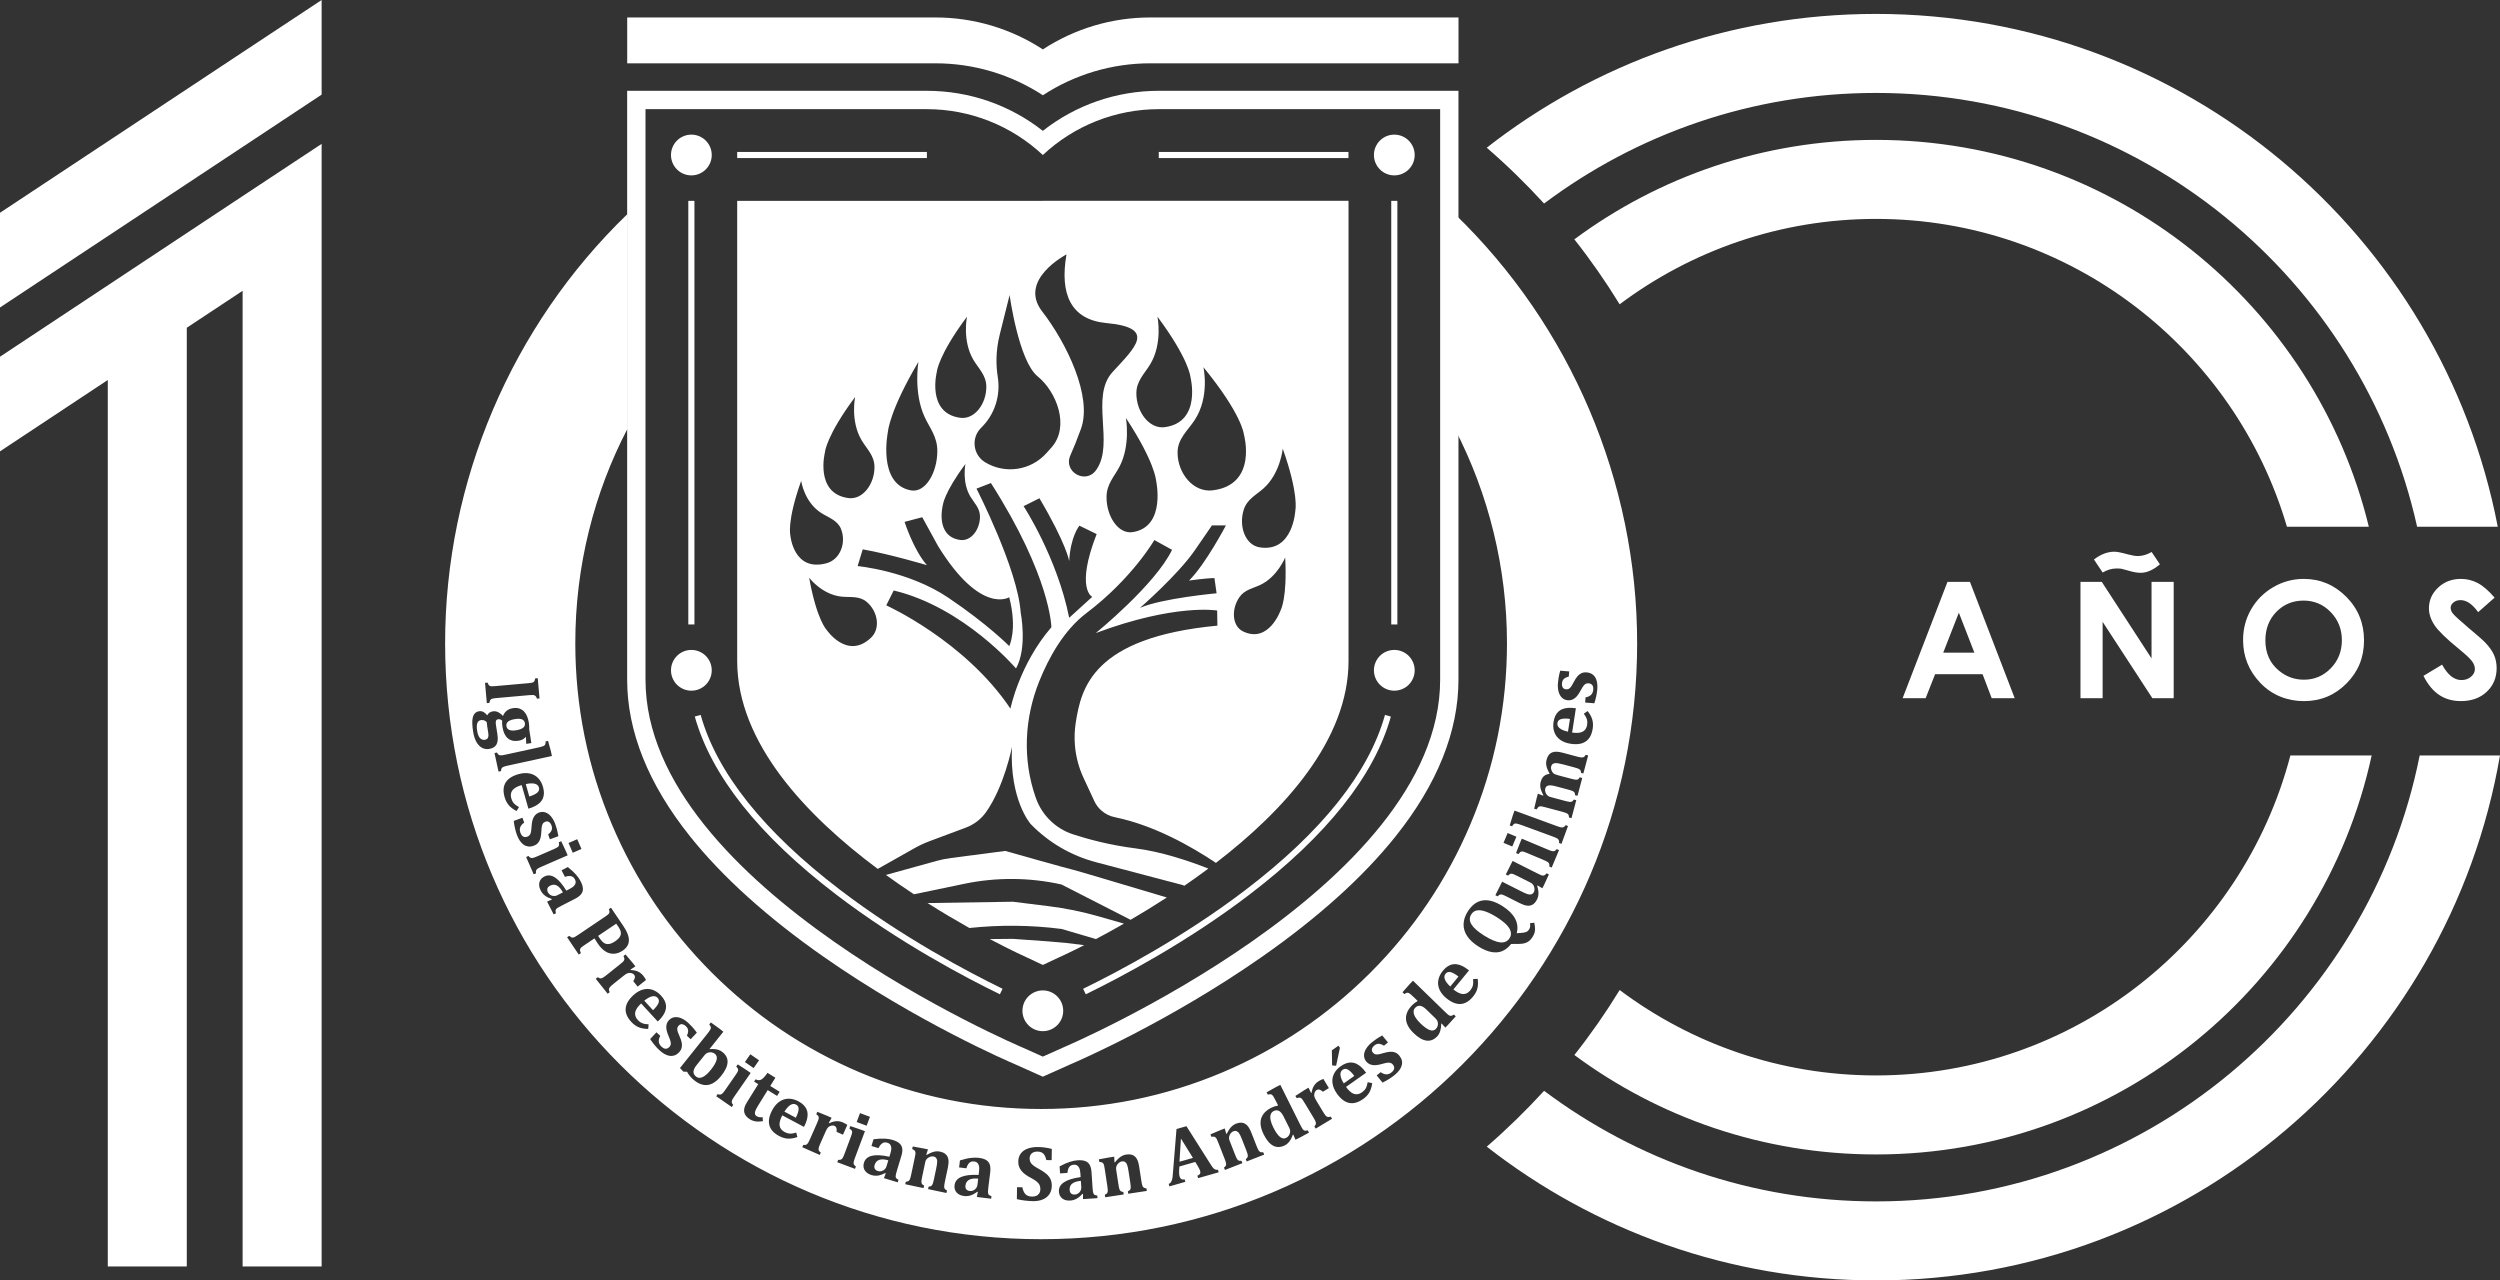 <svg xmlns="http://www.w3.org/2000/svg" id="Capa_1" data-name="Capa 1" viewBox="506.96 240.61 1169.13 598.79">
  <rect x="506.96" y="240.61" width="1169.13" height="598.79" fill="#333333" stroke="none"/>
  <g fill="#ffffff">
    <g>
        <path d="m960.15,792.34c-.97.54-1.54,1.43-1.69,2.68-.09.74.04,1.34.4,1.78.36.44.9.7,1.62.79.55.07,1.09-.01,1.62-.25.53-.23.97-.58,1.32-1.03.35-.46.56-.96.63-1.51l.37-2.99c-1.87-.18-3.29,0-4.26.53Z"></path>
        <path d="m918.11,783.04c-1.05.37-1.76,1.15-2.12,2.35-.22.72-.19,1.32.09,1.82.28.5.77.85,1.46,1.06.53.16,1.08.17,1.64.03.56-.14,1.05-.41,1.47-.8.42-.39.71-.85.87-1.39l.87-2.88c-1.81-.5-3.24-.56-4.29-.2Z"></path>
        <path d="m1008.34,794.15c-.86.71-1.24,1.69-1.16,2.95.05.75.29,1.31.73,1.67.44.37,1.02.52,1.74.48.56-.04,1.07-.22,1.55-.55.47-.33.84-.75,1.1-1.26.26-.51.37-1.05.33-1.6l-.2-3c-1.87.17-3.23.61-4.08,1.32Z"></path>
        <path d="m1107.23,762.74c-.66-1.32-1.37-2.19-2.13-2.6s-1.6-.39-2.52.06c-.67.34-1.13.86-1.37,1.58-.24.72-.26,1.6-.05,2.63.21,1.03.63,2.17,1.25,3.41,1.06,2.13,2.09,3.61,3.08,4.42.99.82,1.98.98,2.96.49.46-.23.87-.58,1.21-1.04.34-.46.55-1.01.63-1.65.07-.64-.05-1.27-.36-1.9l-2.7-5.4Z"></path>
        <path d="m880.43,759.35c.04-1.01-.36-1.74-1.21-2.19-.82-.44-1.7-.37-2.63.2s-1.86,1.62-2.8,3.13l5.33,2.84c.83-1.65,1.27-2.98,1.31-3.99Z"></path>
        <polygon points="1058.55 783.89 1064.83 782.09 1059.23 773.07 1058.55 783.89"></polygon>
        <path d="m745.09,581.95c.75.33,1.82.39,3.22.17,1.47-.23,2.56-.61,3.26-1.16.7-.54.99-1.25.86-2.12-.14-.89-.58-1.49-1.33-1.8-.75-.32-1.84-.37-3.26-.15-1.51.23-2.59.62-3.26,1.15s-.93,1.26-.79,2.17c.13.82.57,1.4,1.31,1.73Z"></path>
        <path d="m839.79,732.76c-.58-.11-1.16-.07-1.75.12-.59.19-1.07.53-1.46,1.01l-3.86,4.83c-.93,1.16-1.41,2.18-1.45,3.05s.36,1.65,1.2,2.32c.87.69,1.9.77,3.08.22s2.45-1.66,3.8-3.35c1.49-1.86,2.39-3.41,2.72-4.65.32-1.24.06-2.2-.8-2.89-.42-.33-.91-.55-1.49-.66Z"></path>
        <path d="m758.26,611.26c.75-.67,1-1.46.73-2.39-.26-.9-.91-1.48-1.97-1.75-1.06-.27-2.46-.21-4.19.17l1.65,5.81c1.77-.55,3.02-1.16,3.78-1.83Z"></path>
        <path d="m1137.33,740.81c-.88-.49-1.71-.46-2.5.1-.76.54-1.09,1.35-1,2.44.09,1.09.61,2.39,1.54,3.9l4.93-3.48c-1.11-1.48-2.1-2.47-2.98-2.96Z"></path>
        <path d="m734.81,580.34c-.13-.87-.22-1.56-.24-2.05-.4-.38-.82-.65-1.24-.81-.43-.16-.9-.2-1.41-.12-.86.13-1.44.6-1.74,1.42-.3.81-.32,2.02-.07,3.63.23,1.51.66,2.61,1.28,3.32.62.7,1.39.99,2.3.85.41-.06.74-.19,1.01-.38s.46-.51.59-.95c.13-.45.13-1.05.01-1.82l-.48-3.08Z"></path>
        <path d="m814.91,709.7c.37-.93.23-1.76-.43-2.47-.63-.68-1.48-.91-2.55-.68s-2.29.92-3.67,2.04l4.09,4.44c1.33-1.29,2.18-2.4,2.55-3.34Z"></path>
        <path d="m767.37,654.7c-.99-.5-2.05-.47-3.17.11-.67.34-1.08.79-1.24,1.33-.16.54-.08,1.14.25,1.79.25.49.63.89,1.11,1.2.49.31,1.02.48,1.6.51s1.11-.08,1.6-.33l2.68-1.37c-.9-1.65-1.84-2.72-2.84-3.22Z"></path>
        <path d="m789.57,681.67c.68.4,1.43.53,2.25.4.81-.13,1.75-.55,2.8-1.26,1.04-.7,1.78-1.4,2.2-2.11.42-.7.58-1.42.47-2.14-.11-.73-.46-1.52-1.04-2.38-.47-.7-.85-1.24-1.13-1.61l-8.46,5.71.87,1.29c.68,1,1.36,1.7,2.04,2.1Z"></path>
        <path d="m1236.96,576.9c-.96.29-1.52.92-1.67,1.87-.14.92.21,1.72,1.06,2.41s2.14,1.22,3.88,1.6l.93-5.97c-1.84-.24-3.23-.21-4.2.08Z"></path>
        <path d="m1212.61,674.46c-.54-.82-1.29-1.64-2.24-2.44-.95-.81-2.05-1.6-3.29-2.39-2.03-1.28-3.84-2.2-5.42-2.75-1.58-.55-2.92-.72-4.03-.51-1.11.21-1.99.82-2.62,1.83-.94,1.48-.92,3.03.04,4.65s2.92,3.35,5.87,5.22c3.09,1.95,5.62,3.03,7.59,3.24,1.98.21,3.44-.44,4.41-1.97.5-.79.71-1.59.63-2.41-.08-.82-.39-1.64-.93-2.46Z"></path>
        <path d="m1187.2,340.59v100.34c16.02,30.79,24.5,65.5,24.5,100.45,0,29.41-5.76,57.94-17.14,84.79-10.96,25.94-26.68,49.25-46.68,69.26-20.01,20.01-43.3,35.71-69.24,46.68-26.86,11.35-55.39,17.12-84.79,17.12s-57.94-5.76-84.81-17.12c-25.94-10.98-49.23-26.68-69.24-46.68-20.01-20.01-35.72-43.32-46.68-69.26-11.37-26.85-17.12-55.37-17.12-84.79,0-17.8,2.13-35.48,6.39-52.6,4.1-16.57,10.18-32.68,18.1-47.83v-100.35c-54.31,52.37-85.37,125.29-85.37,200.79,0,153.69,125.03,278.73,278.73,278.73s278.72-125.05,278.72-278.73c0-75.49-31.06-148.42-85.37-200.79Zm24.81,289.59l4.1,1.72-1.93,4.58-4.1-1.72,1.93-4.58Zm-302.86,130.98l4.65,1.74-1.56,4.16-4.65-1.74,1.56-4.16Zm-51.3-27.53l4.08,2.83-2.53,3.65-4.08-2.83,2.53-3.65Zm-80.95-100.56l1.98,4.56-4.07,1.77-1.98-4.56,4.07-1.77Zm-41.93-73.23c.16.43.32.77.48,1.02.16.25.37.42.63.53.26.11.58.16.96.16.38,0,.86-.02,1.44-.07l15.59-1.38c.58-.05,1.05-.11,1.42-.17.37-.06.67-.17.91-.32.24-.15.42-.36.54-.63.12-.27.22-.64.3-1.11l1.19-.11.84,9.48-1.19.11c-.18-.48-.35-.83-.52-1.05-.17-.22-.37-.38-.6-.49s-.52-.16-.87-.18c-.35-.02-.87,0-1.54.06l-15.57,1.38c-.42.04-.81.08-1.17.14-.36.06-.65.13-.87.22-.22.09-.41.22-.55.37-.14.15-.26.35-.36.61-.09.25-.17.56-.22.91l-1.19.11-.84-9.48,1.19-.11Zm-2.69,30.42c-1.03-.58-1.89-1.51-2.59-2.78-.69-1.28-1.18-2.84-1.47-4.69-.21-1.35-.34-2.58-.39-3.7s.02-2.09.22-2.91c.2-.83.54-1.49,1.02-2,.48-.51,1.15-.83,2-.96.68-.11,1.34.01,1.98.35s1.22.87,1.75,1.58c.28-.56.64-.99,1.07-1.28.43-.3.99-.5,1.67-.61.56-.09,1.11-.05,1.63.11.53.16,1.02.4,1.48.73.46.33.98.76,1.55,1.31.38-1.01.96-1.82,1.74-2.44.78-.61,1.74-1,2.89-1.18,1.11-.17,2.1-.12,2.95.16s1.59.73,2.2,1.35c.61.62,1.11,1.39,1.48,2.3.38.91.65,1.92.82,3.02.1.61.15,1.15.16,1.63.01.47.02.94.01,1.39l1,6.47-2.4.37-.13-3.12-.21-.04c-.28.39-.7.73-1.24,1.05-.55.31-1.23.53-2.04.65-2.08.32-3.75-.06-5.02-1.16-1.27-1.09-2.09-2.87-2.47-5.31-.18-1.18-.23-2.17-.13-2.95-.63-.51-1.25-.72-1.88-.63-.36.06-.62.17-.79.35s-.27.45-.32.83-.02.89.08,1.55l.69,4.44c.31,2,.15,3.55-.47,4.66-.62,1.11-1.75,1.79-3.39,2.05-1.28.2-2.43,0-3.46-.58Zm8.99,10.95l-1.17.25-1.89-8.68,1.17-.25c.16.34.32.59.47.77.16.18.32.3.49.38.17.08.38.14.63.17.25.03.58.01.99-.05s1-.18,1.75-.35l13.82-3.01c1.02-.22,1.76-.39,2.24-.51s.87-.25,1.18-.37.56-.27.72-.44c.17-.17.29-.37.35-.63.07-.25.1-.63.08-1.15l1.17-.25,1.32,4.85.48,2.22-20.25,4.41c-1.12.24-1.89.45-2.3.61-.41.16-.72.38-.92.66-.2.27-.32.73-.34,1.37Zm3.59,15.91c-.85-1.01-1.5-2.27-1.93-3.79-.77-2.71-.61-4.96.48-6.75,1.09-1.79,3.1-3.1,6.02-3.93,1.88-.54,3.61-.65,5.17-.33,1.57.31,2.89,1.01,3.96,2.11,1.07,1.09,1.85,2.49,2.34,4.2.3,1.06.44,2.02.43,2.89-.02.87-.16,1.65-.44,2.34-.27.69-.67,1.32-1.18,1.86-.61.65-1.35,1.22-2.23,1.71-.9.51-2.03.96-3.4,1.37l-3.15-11.05c-2.1.61-3.54,1.43-4.33,2.45-.78,1.02-.96,2.29-.53,3.8.25.88.64,1.63,1.18,2.25s1.34,1.21,2.41,1.8l-1.13,1.85c-1.59-.83-2.82-1.75-3.67-2.76Zm5.2,16.67c-.52-.78-.98-1.69-1.36-2.72-.69-1.87-1.19-4.05-1.5-6.54l4.07-1.5.84,2.28c-.93.65-1.55,1.37-1.85,2.15-.3.78-.27,1.66.1,2.65.31.85.74,1.42,1.29,1.72s1.19.31,1.93.04c.46-.17.82-.42,1.08-.74s.45-.76.58-1.33.24-1.5.32-2.79c.04-.73.13-1.42.25-2.09.13-.67.32-1.29.59-1.85s.61-1.06,1.03-1.48c.42-.43.95-.75,1.57-.98,1.02-.38,2.01-.41,2.98-.09s1.85.95,2.65,1.89c.8.95,1.46,2.13,1.98,3.53.3.83.57,1.65.79,2.47.22.82.45,1.9.69,3.24l-3.97,1.46-.82-2.25c.63-.53,1.09-1.02,1.37-1.48s.43-.9.45-1.33c.01-.43-.07-.91-.26-1.43-.28-.75-.67-1.28-1.17-1.6-.5-.32-1.06-.36-1.67-.14-.43.16-.77.37-1.02.65-.25.27-.44.66-.58,1.18-.14.51-.24,1.45-.3,2.8-.05,1.23-.19,2.27-.43,3.11s-.6,1.56-1.1,2.15c-.5.58-1.17,1.03-2.01,1.34-.92.34-1.77.46-2.56.36-.79-.1-1.51-.37-2.17-.82-.66-.45-1.25-1.07-1.77-1.85Zm7.95,13.37c-.12.12-.21.26-.29.42s-.13.35-.14.58c-.02.23,0,.52.06.86l-1.1.48-3.53-8.11,1.1-.48c.38.48.73.77,1.05.88.32.1.7.11,1.13,0s1.17-.38,2.22-.84l7.73-3.37c.54-.24.97-.45,1.28-.65.31-.2.54-.41.68-.63.14-.23.21-.48.21-.76s-.04-.63-.13-1.04l1.13-.49,2.12,4.51.9,2.08-11.82,5.14c-.62.27-1.1.49-1.43.65-.33.16-.58.3-.75.42s-.31.23-.43.35Zm9.92,17.87c-.37.23-.63.43-.79.6-.15.17-.26.33-.31.5-.06.16-.08.34-.07.54s.07.53.18,1.02l-1.06.55-3.08-6,2.19-.94-.04-.28c-1.31-.44-2.38-.98-3.19-1.61-.82-.63-1.46-1.42-1.94-2.36-.47-.92-.72-1.82-.73-2.67-.01-.86.19-1.62.62-2.27.42-.66,1.03-1.19,1.81-1.59,1.58-.81,3.22-.67,4.93.41,1.71,1.09,3.49,3.15,5.35,6.19l1.53-.79c1-.51,1.71-1.02,2.14-1.53.43-.5.66-.99.7-1.46.04-.47-.07-.95-.32-1.44-.25-.49-.56-.88-.92-1.15-.36-.27-.85-.43-1.48-.47-.63-.04-1.4.08-2.32.38l-1.56-3.05,2.94-1.51c.95.76,1.71,1.41,2.28,1.95.57.54,1.1,1.08,1.59,1.64.48.56.89,1.08,1.21,1.55s.62.96.88,1.47c.67,1.3,1.03,2.43,1.08,3.39.06.96-.2,1.83-.78,2.61-.58.78-1.55,1.53-2.91,2.23l-6.29,3.23c-.71.37-1.25.66-1.62.89Zm12.22,17.64c-.66.45-1.11.79-1.36,1.02s-.41.47-.49.7c-.09.23-.11.48-.08.77.04.29.16.69.39,1.19l-.99.67-5.45-8.09.99-.67c.35.3.66.52.92.66.26.14.53.19.81.16.27-.03.58-.14.92-.32.34-.18.75-.44,1.23-.76l12.96-8.74c.47-.32.86-.6,1.16-.84.3-.24.52-.48.65-.72.13-.24.18-.51.16-.81-.02-.3-.11-.68-.27-1.12l.99-.67,5.89,8.74c1.71,2.53,2.54,4.74,2.48,6.62s-1.03,3.45-2.91,4.72c-1.33.9-2.69,1.38-4.07,1.45-1.38.07-2.7-.28-3.97-1.06-1.26-.78-2.46-2.01-3.6-3.7-.66-.97-1.17-1.78-1.55-2.43l-4.81,3.24Zm13.91,17.9c-.9.72-1.5,1.25-1.81,1.6s-.48.71-.53,1.07c-.04.36.08.81.37,1.35l-.94.75-5.58-6.99.94-.75c.49.36.9.54,1.23.56s.7-.08,1.09-.29c.39-.21,1.03-.67,1.93-1.39l5.83-4.65c.7-.56,1.21-.98,1.52-1.27s.54-.56.67-.81c.13-.25.19-.52.17-.81-.02-.29-.16-.69-.43-1.22l.96-.77,3.21,3.79,1.42,1.79-2.3,1.51.11.22c1.36.04,2.51.28,3.45.73.94.44,1.75,1.09,2.43,1.94.46.58.88,1.23,1.26,1.96l-3.91,3.12-2.05-2.57c.42-.6.67-1.14.76-1.64.08-.49-.04-.96-.39-1.39-.17-.21-.41-.39-.74-.54-.33-.15-.69-.24-1.09-.27-.4-.03-.76,0-1.07.11-.31.1-.6.24-.87.41-.27.17-.65.45-1.14.84l-4.52,3.61Zm16.05,21.23c-1.8-.02-3.3-.29-4.52-.81s-2.36-1.36-3.43-2.51c-1.91-2.07-2.78-4.15-2.61-6.24.17-2.09,1.37-4.16,3.6-6.22,1.44-1.33,2.93-2.2,4.47-2.63,1.54-.42,3.03-.39,4.48.1,1.45.49,2.77,1.39,3.98,2.7.75.81,1.31,1.6,1.68,2.38.37.78.6,1.54.66,2.29.07.74,0,1.47-.21,2.19-.25.85-.65,1.7-1.22,2.53-.57.86-1.38,1.77-2.42,2.75l-7.79-8.45c-1.6,1.49-2.52,2.87-2.76,4.14-.24,1.26.17,2.47,1.24,3.63.62.68,1.31,1.17,2.06,1.47.75.31,1.74.48,2.96.52l-.18,2.16Zm12.33,12.34c-.75.27-1.52.35-2.31.24-.79-.11-1.6-.4-2.41-.86-.82-.46-1.63-1.07-2.44-1.82-1.46-1.36-2.88-3.08-4.28-5.17l2.96-3.16,1.77,1.66c-.54,1-.77,1.92-.68,2.75.08.83.51,1.61,1.28,2.32.66.62,1.3.94,1.92.96.62.02,1.2-.26,1.74-.83.34-.36.55-.74.63-1.14s.06-.89-.08-1.45c-.14-.57-.46-1.45-.97-2.64-.29-.67-.52-1.33-.71-1.98-.19-.66-.29-1.3-.31-1.92s.07-1.21.25-1.78c.19-.57.51-1.1.96-1.58.74-.8,1.62-1.27,2.62-1.42s2.08.01,3.22.5c1.14.49,2.26,1.24,3.35,2.27.64.6,1.25,1.22,1.82,1.85s1.26,1.49,2.07,2.59l-2.89,3.08-1.75-1.63c.32-.75.51-1.4.56-1.94.05-.54-.02-1-.2-1.39-.18-.39-.47-.78-.88-1.16-.58-.54-1.17-.84-1.76-.9-.59-.06-1.11.15-1.56.63-.31.34-.52.68-.62,1.04s-.1.79.01,1.31c.11.52.44,1.4.99,2.63.51,1.12.85,2.11,1.02,2.98.17.86.16,1.67-.02,2.41-.18.75-.58,1.45-1.19,2.1-.67.71-1.38,1.21-2.13,1.48Zm13.55,13.82c-1.42-.23-2.85-.92-4.29-2.07-1.49-1.19-2.64-2.55-3.45-4.08l-1.69-.03-1.61-1.7,12.28-15.37c.54-.68.95-1.2,1.23-1.57.28-.37.5-.7.66-1,.16-.3.25-.57.27-.8.02-.23-.02-.47-.12-.7s-.31-.55-.64-.95l.75-.94,4.11,2.96,1.74,1.39-6.48,8.12v.02c.98-.07,1.8-.07,2.45-.01.65.06,1.28.19,1.9.41.61.22,1.2.55,1.74.99,1.68,1.34,2.47,2.94,2.36,4.8s-1.1,3.97-2.99,6.33c-1.31,1.63-2.65,2.8-4.02,3.51-1.38.7-2.77.94-4.2.71Zm13.35,8.67c.11.21.27.44.51.7l-.68.98-7.27-5.04.68-.98c.58.21,1.03.27,1.36.19s.65-.28.96-.59c.31-.31.8-.94,1.45-1.89l4.81-6.93c.34-.49.59-.89.75-1.22.16-.33.24-.63.24-.89s-.07-.52-.22-.76c-.15-.24-.37-.52-.66-.82l.7-1.01,4.18,2.72,1.86,1.29-7.35,10.59c-.39.56-.68.99-.87,1.3s-.33.56-.42.75c-.08.18-.14.36-.18.53-.04.17-.05.34-.03.51s.07.36.18.57Zm10.67,4.93c.09.42.33.75.71.99.29.18.56.31.82.4s.55.15.89.17c.33.02.72,0,1.15-.08l.17,1.9c-1.38.21-2.54.24-3.47.09s-1.81-.47-2.63-.98c-1.53-.95-2.42-2.07-2.66-3.37-.24-1.3.16-2.78,1.2-4.45l5.35-8.61-1.92-1.2.66-1.06c.69.29,1.25.42,1.67.4.42-.02.83-.15,1.2-.39.38-.24.79-.61,1.23-1.1.44-.49.95-1.14,1.51-1.94l3.68,2.29-2.39,3.85,4.39,2.72-1.2,1.93-4.39-2.73-4.31,6.95c-.72,1.16-1.2,2.05-1.44,2.67s-.31,1.14-.21,1.56Zm15.31,11.53c-1.32-.09-2.68-.51-4.06-1.25-2.48-1.33-3.99-3.01-4.51-5.03-.53-2.03-.08-4.38,1.36-7.06.92-1.73,2.04-3.04,3.36-3.95,1.31-.91,2.74-1.37,4.26-1.38,1.53-.01,3.08.4,4.64,1.24.97.52,1.76,1.08,2.37,1.7s1.07,1.26,1.38,1.94c.31.68.48,1.39.52,2.14.05.89-.06,1.82-.32,2.79-.26,1-.72,2.13-1.38,3.39l-10.14-5.42c-1.02,1.94-1.44,3.54-1.25,4.81.19,1.27.98,2.28,2.36,3.02.81.43,1.62.67,2.44.72.81.04,1.8-.12,2.97-.48l.54,2.1c-1.7.57-3.22.81-4.54.72Zm22.79-4.95c-.15-.48-.48-.83-.99-1.05-.24-.11-.54-.15-.9-.13-.36.02-.72.11-1.09.27-.37.16-.67.36-.9.6-.23.23-.42.49-.58.76s-.37.7-.62,1.27l-2.34,5.29c-.46,1.05-.75,1.8-.86,2.26-.11.45-.1.85.03,1.19.13.34.44.68.95,1.03l-.48,1.1-8.18-3.61.48-1.1c.59.09,1.05.07,1.35-.08.31-.14.58-.4.83-.76.25-.37.61-1.07,1.07-2.13l3.01-6.82c.36-.82.62-1.43.76-1.84.15-.4.22-.75.22-1.03s-.08-.55-.23-.79c-.15-.25-.46-.54-.95-.89l.5-1.13,4.6,1.88,2.09.92-1.34,2.4.19.15c1.23-.59,2.36-.91,3.4-.96,1.04-.04,2.05.15,3.05.59.67.3,1.35.68,2.03,1.15l-2.02,4.58-3-1.33c.1-.72.07-1.32-.08-1.8Zm8.69,19.09l-8.29-3.1.42-1.12c.61.06,1.06.01,1.36-.15.3-.16.56-.43.79-.81.23-.38.54-1.11.94-2.18l2.95-7.9c.21-.56.35-1.01.43-1.37.08-.36.08-.67.02-.92-.07-.26-.2-.49-.4-.68-.2-.2-.48-.41-.84-.63l.43-1.15,4.72,1.61,2.12.79-4.52,12.08c-.24.63-.41,1.13-.52,1.48-.11.35-.19.63-.22.83-.04.2-.05.38-.04.56,0,.17.04.34.09.5.06.16.16.33.32.5.15.17.37.36.66.56l-.42,1.12Zm21.65-5.95l-2.05,6.77c-.23.76-.39,1.36-.48,1.79-.09.43-.13.75-.12.98.01.23.06.42.14.57.08.16.19.3.34.42.15.13.43.32.86.57l-.35,1.15-6.46-1.95.84-2.22-.23-.17c-1.23.64-2.36,1.03-3.38,1.18s-2.04.07-3.04-.24c-.99-.3-1.8-.75-2.43-1.33-.62-.59-1.03-1.26-1.21-2.02-.18-.76-.14-1.56.11-2.41.51-1.7,1.75-2.79,3.72-3.26,1.97-.47,4.69-.32,8.17.45l.5-1.65c.33-1.08.46-1.94.39-2.6-.07-.66-.25-1.16-.56-1.52-.31-.35-.73-.61-1.26-.77-.53-.16-1.02-.21-1.46-.14-.44.07-.9.31-1.37.73s-.92,1.06-1.34,1.93l-3.28-.99.96-3.16c1.21-.15,2.2-.25,2.99-.29.78-.04,1.54-.04,2.28,0,.74.04,1.39.11,1.96.2.57.1,1.12.23,1.66.39,1.4.42,2.46.95,3.19,1.57s1.17,1.42,1.34,2.37.02,2.17-.42,3.64Zm21.8,5.25l-1.37,6.49c-.11.52-.2,1.01-.28,1.47-.08.46-.11.83-.1,1.12.01.29.06.53.15.73s.23.38.43.54c.2.17.45.32.75.47l-.25,1.17-8.6-1.82.25-1.17c.57-.01.99-.13,1.26-.34.27-.21.49-.52.65-.94s.37-1.18.61-2.31l1-4.74c.18-.84.31-1.53.38-2.08.08-.55.11-1,.11-1.36s-.05-.67-.14-.93c-.09-.26-.2-.48-.33-.66-.13-.18-.3-.33-.5-.45-.2-.12-.46-.21-.79-.28-.45-.1-.95-.06-1.49.12-.54.18-1.03.47-1.47.89s-.71.91-.83,1.46l-1.44,6.83c-.24,1.13-.37,1.91-.39,2.37s.05.83.22,1.13c.16.3.51.58,1.04.82l-.25,1.17-8.57-1.81.25-1.17c.6-.03,1.04-.15,1.31-.35.27-.2.49-.51.66-.92.17-.41.37-1.18.61-2.3l1.54-7.29c.18-.87.31-1.53.37-1.95s.06-.78,0-1.06c-.06-.28-.19-.52-.38-.73-.2-.21-.57-.43-1.11-.67l.25-1.21,4.89.88,2.24.47-.81,2.5.2.1c.87-.5,1.62-.87,2.26-1.13.63-.25,1.28-.43,1.93-.52s1.32-.06,1.99.08c.97.2,1.75.51,2.32.93.58.41,1.01.93,1.3,1.54.28.61.43,1.32.44,2.13,0,.8-.09,1.72-.31,2.73Zm20.24,14.67l-6.7-.82.45-2.34-.26-.12c-1.1.84-2.15,1.42-3.13,1.73-.98.32-2,.41-3.04.28-1.03-.13-1.91-.43-2.62-.9-.71-.47-1.23-1.07-1.53-1.79-.31-.72-.41-1.52-.3-2.39.22-1.76,1.26-3.04,3.11-3.84,1.86-.8,4.57-1.11,8.13-.94l.21-1.71c.14-1.12.12-1.99-.06-2.63s-.45-1.1-.82-1.4c-.37-.29-.82-.48-1.38-.54-.55-.07-1.04-.03-1.46.11-.43.14-.83.46-1.22.95s-.72,1.2-.99,2.13l-3.4-.42.4-3.27c1.17-.36,2.13-.62,2.89-.79.76-.18,1.51-.3,2.25-.39.73-.08,1.39-.13,1.96-.13.57,0,1.14.03,1.71.1,1.45.18,2.59.51,3.41,1.01.82.49,1.39,1.2,1.72,2.11.32.92.39,2.14.21,3.66l-.87,7.02c-.1.79-.15,1.41-.17,1.84-.02.44,0,.77.05.98.05.22.13.4.24.54.1.14.24.26.4.36s.48.24.94.42l-.15,1.19Zm18.35-17.1c.26.52.71,1.03,1.34,1.53s1.55,1.08,2.76,1.72c1.47.8,2.63,1.58,3.47,2.33.84.76,1.46,1.58,1.85,2.46.39.88.58,1.9.56,3.06-.02,1.49-.39,2.77-1.1,3.85s-1.73,1.91-3.05,2.47-2.85.83-4.58.81c-1.23-.02-2.52-.11-3.85-.27-1.33-.16-2.58-.38-3.75-.67l.09-5.58,2.48.04c.28,1.44.77,2.52,1.46,3.24.7.72,1.73,1.09,3.09,1.11.71.01,1.35-.1,1.93-.33.57-.23,1.03-.62,1.39-1.15.35-.53.54-1.2.55-2.01.01-.75-.12-1.4-.39-1.96-.27-.56-.71-1.08-1.32-1.59-.61-.51-1.46-1.05-2.55-1.62-.94-.49-1.78-.99-2.53-1.51s-1.39-1.09-1.92-1.71c-.53-.62-.93-1.29-1.22-2.02s-.42-1.55-.4-2.46c.02-1.49.41-2.74,1.17-3.77.75-1.03,1.83-1.8,3.24-2.31,1.4-.51,3.03-.76,4.86-.73,1.08.02,2.1.09,3.08.22.98.13,2.09.35,3.34.66l-.08,5.26-2.48-.04c-.21-.96-.5-1.72-.84-2.29-.35-.57-.78-.99-1.31-1.26-.53-.27-1.2-.42-2.01-.43-.69-.01-1.31.1-1.86.33s-.98.58-1.3,1.06c-.32.47-.49,1.05-.5,1.73-.01.7.11,1.31.38,1.83Zm24.59,17.26v-2.38s-.27-.07-.27-.07c-.92,1.03-1.84,1.79-2.75,2.29s-1.88.78-2.93.85c-1.04.07-1.95-.06-2.74-.39-.79-.33-1.41-.82-1.84-1.47-.44-.65-.68-1.42-.74-2.3-.12-1.77.66-3.23,2.34-4.36,1.68-1.13,4.28-1.95,7.81-2.45l-.11-1.72c-.07-1.12-.26-1.98-.55-2.57s-.65-1-1.06-1.22c-.41-.22-.9-.31-1.45-.28-.55.04-1.03.17-1.42.39s-.73.61-1.02,1.17c-.29.56-.48,1.32-.58,2.28l-3.42.23-.22-3.29c1.08-.57,1.98-1.01,2.69-1.32s1.43-.58,2.14-.8,1.34-.39,1.9-.5c.56-.11,1.13-.18,1.69-.22,1.46-.1,2.64.02,3.54.35.9.33,1.6.91,2.09,1.75s.79,2.03.89,3.56l.46,7.06c.05.8.11,1.41.18,1.84.07.43.14.75.24.96.09.2.2.37.33.49.13.12.28.21.46.28.18.07.52.15,1.01.23l.08,1.19-6.73.44Zm21.16-2.45l-.18-1.18c.53-.22.88-.47,1.06-.76.18-.29.27-.66.28-1.11.01-.45-.07-1.24-.24-2.38l-.73-4.79c-.13-.85-.25-1.54-.37-2.08-.12-.54-.24-.97-.37-1.31-.13-.33-.28-.61-.46-.82-.17-.21-.35-.38-.54-.5-.19-.13-.4-.21-.62-.25-.23-.04-.51-.03-.84.02-.45.07-.9.28-1.35.64-.45.35-.8.81-1.06,1.35-.26.55-.35,1.1-.26,1.66l1.05,6.9c.17,1.14.33,1.92.47,2.35.14.43.34.76.6.98s.68.36,1.26.4l.18,1.18-8.66,1.32-.18-1.18c.55-.24.92-.51,1.1-.79s.28-.65.29-1.09c.01-.44-.07-1.23-.24-2.37l-1.12-7.37c-.13-.88-.25-1.53-.34-1.96-.1-.42-.22-.75-.37-.99-.15-.24-.36-.42-.62-.55-.26-.13-.68-.2-1.27-.24l-.19-1.22,4.89-.89,2.26-.34.12,2.62.22.02c.64-.77,1.21-1.39,1.72-1.85.51-.46,1.05-.85,1.63-1.16.58-.32,1.21-.52,1.89-.63.98-.15,1.81-.13,2.5.05s1.27.51,1.75.99c.48.48.87,1.09,1.16,1.84.29.75.51,1.64.67,2.67l1,6.56c.08.53.16,1.02.25,1.47.09.46.19.82.3,1.08.11.26.25.47.4.63.15.15.35.27.6.36s.54.15.87.18l.18,1.18-8.7,1.32Zm32.66-7.31l-.33-1.15c.58-.24.98-.54,1.2-.89s.25-.77.11-1.26c-.1-.36-.26-.75-.46-1.17-.21-.42-.5-.94-.88-1.56l-.96-1.57-7.44,2.13-.1,1.82c-.03.51-.04,1-.01,1.46.02.46.1.94.24,1.43.33,1.14,1.11,1.58,2.34,1.31l.33,1.15-7.45,2.13-.33-1.15c.42-.17.75-.43,1-.78s.45-.78.59-1.3c.14-.52.25-1.23.31-2.14l1.74-21.45,4.65-1.33,11.33,17.88c.5.8.9,1.36,1.18,1.67.28.32.59.55.93.69.34.15.78.2,1.31.16l.33,1.15-9.62,2.75Zm22.73-7.82l-.44-1.11c.47-.32.76-.65.87-.97.11-.32.12-.7.03-1.14-.09-.44-.34-1.19-.76-2.26l-1.76-4.51c-.31-.8-.58-1.45-.82-1.95-.23-.5-.45-.9-.65-1.2-.2-.3-.41-.53-.63-.7-.21-.17-.43-.29-.64-.37-.21-.08-.43-.11-.66-.1-.23.01-.5.08-.82.2-.43.17-.82.47-1.18.92s-.6.96-.74,1.55-.09,1.15.11,1.68l2.54,6.5c.42,1.07.74,1.8.97,2.19.23.39.5.67.8.83.3.16.74.2,1.32.11l.44,1.12-8.16,3.19-.44-1.11c.48-.36.78-.7.9-1.01.11-.32.13-.69.04-1.13-.08-.43-.34-1.18-.75-2.25l-2.72-6.94c-.32-.83-.58-1.44-.77-1.83-.18-.39-.38-.68-.58-.88-.2-.2-.44-.33-.72-.4-.28-.07-.71-.05-1.29.05l-.45-1.15,4.57-1.94,2.13-.83.7,2.53.22-.03c.46-.89.88-1.62,1.27-2.18.39-.56.84-1.06,1.33-1.5.5-.43,1.07-.78,1.71-1.03.92-.36,1.74-.53,2.45-.5.71.03,1.35.22,1.93.58.57.36,1.09.87,1.54,1.54.45.67.86,1.49,1.24,2.45l2.42,6.18c.19.5.38.96.57,1.38s.36.76.53.99c.17.23.35.41.53.52.18.12.4.19.66.22s.55.02.89-.02l.44,1.11-8.19,3.2Zm24.77-11.14l-1.96.98-1.02-2.41-.25.11c-.38,1.18-.9,2.2-1.55,3.05-.65.86-1.37,1.48-2.15,1.87-1.97.98-3.78,1.04-5.43.18-1.65-.86-3.16-2.65-4.51-5.37-.92-1.84-1.39-3.54-1.43-5.09-.04-1.56.37-2.95,1.22-4.19.85-1.23,2.1-2.26,3.76-3.09.48-.24.96-.44,1.45-.61.49-.17,1.09-.32,1.8-.46l-.74-1.48c-.58-1.16-1-1.97-1.28-2.43s-.52-.8-.75-1c-.23-.2-.48-.32-.76-.36-.28-.04-.71.02-1.31.19l-.54-1.09,4.38-2.47,2.03-1.01,9.23,18.49c.41.82.72,1.42.94,1.78.22.37.43.64.64.82.21.18.46.29.75.32.29.04.72-.02,1.28-.16l.54,1.09-4.34,2.35Zm7.49-4.22l-.62-1.03c.42-.43.65-.82.71-1.15.06-.33.01-.71-.14-1.12-.16-.41-.53-1.11-1.13-2.1l-3.85-6.38c-.46-.77-.82-1.33-1.06-1.68-.25-.35-.49-.61-.72-.77-.23-.16-.49-.25-.78-.27s-.71.07-1.27.27l-.64-1.06,4.18-2.69,1.96-1.18,1.2,2.48.23-.08c.22-1.34.61-2.46,1.17-3.33.56-.87,1.31-1.59,2.24-2.15.63-.38,1.34-.71,2.11-1l2.58,4.29-2.81,1.7c-.54-.49-1.04-.82-1.52-.97-.48-.15-.96-.08-1.43.21-.23.14-.44.36-.63.66s-.33.65-.41,1.05c-.08.39-.09.75-.03,1.08s.16.63.29.92.36.7.68,1.24l2.99,4.96c.59.98,1.04,1.65,1.35,2,.31.35.64.57.99.66.35.09.82.03,1.39-.19l.62,1.02-7.66,4.62Zm7.55-36.61l3.1-2.18.69.98-1.78,8.4-1.87-.14-.14-7.05Zm17.52,19.73c-.68,1.14-1.65,2.16-2.94,3.07-2.3,1.62-4.48,2.22-6.53,1.77-2.05-.44-3.95-1.9-5.7-4.38-1.13-1.6-1.8-3.19-2.03-4.77s0-3.06.68-4.43c.67-1.37,1.74-2.57,3.19-3.59.9-.63,1.76-1.09,2.58-1.36s1.61-.39,2.35-.36c.75.03,1.46.19,2.15.49.81.36,1.6.87,2.35,1.54.77.68,1.58,1.6,2.41,2.76l-9.39,6.63c1.27,1.78,2.52,2.87,3.74,3.27s2.48.15,3.76-.76c.75-.53,1.33-1.15,1.73-1.85.4-.71.7-1.66.9-2.87l2.12.46c-.25,1.78-.72,3.24-1.39,4.38Zm15.16-12.67c-.21.77-.6,1.53-1.16,2.28-.56.75-1.27,1.48-2.12,2.18-1.54,1.27-3.44,2.46-5.68,3.57l-2.75-3.35,1.88-1.54c.92.67,1.8,1.01,2.64,1.04s1.66-.3,2.47-.96c.7-.58,1.1-1.17,1.2-1.78.1-.61-.1-1.22-.6-1.83-.31-.38-.66-.64-1.05-.78-.39-.13-.87-.17-1.45-.11-.58.06-1.5.27-2.74.62-.7.2-1.38.35-2.06.45s-1.32.12-1.94.06c-.62-.06-1.19-.23-1.74-.49-.54-.26-1.02-.65-1.45-1.16-.69-.84-1.05-1.77-1.07-2.78-.02-1.02.28-2.06.92-3.13.63-1.07,1.53-2.08,2.68-3.03.68-.56,1.37-1.08,2.07-1.56s1.65-1.06,2.84-1.72l2.68,3.26-1.85,1.52c-.71-.42-1.32-.69-1.85-.81-.52-.12-.99-.11-1.41.02-.41.13-.83.37-1.26.72-.62.51-.99,1.05-1.12,1.63-.13.58,0,1.12.42,1.63.29.36.61.61.94.75.34.15.77.2,1.3.16s1.44-.25,2.74-.64c1.18-.36,2.2-.56,3.08-.62.88-.06,1.67.06,2.39.34.72.28,1.36.77,1.93,1.46.62.76,1.02,1.52,1.19,2.3.17.78.15,1.55-.07,2.32Zm21.94-19.26l-1.53,1.57-1.76-1.94-.2.18c.03,1.24-.13,2.37-.45,3.39-.33,1.02-.8,1.85-1.41,2.48-1.53,1.58-3.22,2.23-5.07,1.96-1.85-.27-3.86-1.46-6.03-3.58-1.47-1.43-2.48-2.88-3.03-4.34-.55-1.46-.62-2.91-.23-4.36.39-1.44,1.24-2.83,2.53-4.16.37-.38.76-.73,1.17-1.06.41-.32.92-.67,1.55-1.04l-1.18-1.15c-.93-.9-1.6-1.53-2.01-1.88-.41-.35-.76-.58-1.04-.7s-.56-.15-.84-.09c-.27.06-.66.26-1.17.61l-.87-.85,3.32-3.78,1.58-1.63,14.82,14.41c.66.64,1.15,1.1,1.47,1.37s.62.46.87.56c.26.1.53.12.82.06.29-.06.67-.25,1.15-.58l.87.85-3.32,3.65Zm13.43-16.66c-.35,1.28-1.02,2.53-2.02,3.74-1.79,2.18-3.73,3.32-5.82,3.44-2.09.12-4.31-.78-6.66-2.71-1.51-1.24-2.59-2.6-3.22-4.06-.63-1.47-.81-2.95-.52-4.45s.99-2.94,2.12-4.31c.7-.85,1.41-1.51,2.13-1.99.72-.48,1.45-.8,2.17-.97.73-.17,1.46-.2,2.2-.09.88.13,1.77.42,2.67.86.93.45,1.95,1.12,3.06,2.02l-7.3,8.89c1.7,1.38,3.19,2.1,4.48,2.16s2.43-.51,3.42-1.73c.58-.71.98-1.46,1.18-2.25.2-.79.24-1.79.11-3.01l2.17-.12c.23,1.78.17,3.31-.18,4.59Zm26.72-26.06c-.17.58-.46,1.2-.87,1.85-.45.72-.94,1.3-1.46,1.77-.52.46-1.16.83-1.92,1.1-.76.27-1.66.41-2.71.42l-3.97.04c-1.22,1.55-2.57,2.64-4.06,3.29s-3.18.81-5.06.48-3.97-1.21-6.23-2.64c-2.3-1.45-4.03-3.06-5.2-4.82-1.17-1.76-1.73-3.62-1.68-5.57.05-1.96.69-3.92,1.93-5.88,1.93-3.06,4.26-4.8,6.98-5.22,2.72-.43,5.81.45,9.26,2.63,2.81,1.77,4.78,3.73,5.92,5.86,1.13,2.13,1.39,4.41.76,6.83l1.9-.13c.49-.03.93-.08,1.32-.13.39-.06.75-.15,1.09-.28.34-.13.62-.28.84-.46.22-.18.41-.4.58-.66.2-.32.34-.61.43-.87.08-.26.13-.56.15-.89s-.02-.75-.09-1.26l2.01-.23c.21,1.09.32,2.01.33,2.76.01.75-.07,1.42-.23,2Zm4.68-22.84l-.99,1.96-2.26-1.32-.15.17c.42,1.47.62,2.69.59,3.67-.03.97-.25,1.86-.65,2.66-.58,1.15-1.25,1.95-2.02,2.42-.77.47-1.65.65-2.63.54s-2.12-.5-3.43-1.16l-5.93-2.99c-.61-.3-1.07-.53-1.4-.68-.33-.15-.6-.25-.79-.31-.2-.06-.38-.09-.56-.11-.18-.01-.35,0-.52.04-.17.04-.35.13-.54.26-.19.13-.39.33-.62.59l-1.07-.54,3.17-6.3,8.99,4.53c1.04.52,1.86.9,2.48,1.13s1.14.34,1.57.32c.43-.01.79-.11,1.08-.3.29-.18.54-.48.75-.89.2-.4.29-.88.26-1.45-.03-.57-.18-1.12-.48-1.65s-.69-.93-1.2-1.18l-6.25-3.15c-.79-.4-1.38-.68-1.78-.84-.4-.16-.73-.25-.99-.27s-.51.04-.76.15c-.24.12-.54.37-.89.75l-1.07-.54,3.18-6.32,11.34,5.71c.82.41,1.43.7,1.82.87.39.16.73.25,1,.27.28.02.54-.05.8-.19s.56-.44.93-.89l1.08.55-2.07,4.48Zm3.36-7.73l-1.1-.46c.08-.61.05-1.06-.09-1.37-.15-.3-.41-.58-.78-.82s-1.08-.58-2.14-1.03l-7.77-3.27c-.55-.23-1-.39-1.35-.48s-.66-.11-.92-.05c-.26.06-.49.18-.7.38s-.43.46-.67.81l-1.14-.48,1.8-4.65.88-2.09,11.89,5c.62.26,1.11.46,1.46.58.35.13.62.21.82.25s.38.07.55.06c.17,0,.34-.02.5-.07.17-.05.34-.15.52-.29.18-.15.38-.36.58-.64l1.1.46-3.43,8.16Zm4.57-11.07l-1.12-.41c.04-.37.05-.67.01-.9s-.11-.43-.21-.59c-.1-.16-.25-.32-.44-.48s-.48-.32-.86-.49c-.38-.17-.94-.38-1.66-.65l-13.28-4.87c-.98-.36-1.7-.61-2.16-.76-.47-.15-.87-.26-1.2-.32s-.61-.07-.84-.02c-.23.05-.44.16-.63.34-.19.18-.42.48-.69.93l-1.12-.41,1.49-4.8.78-2.13,19.46,7.13c1.08.39,1.84.63,2.27.71.43.08.81.06,1.13-.06.32-.12.66-.44,1.02-.97l1.12.41-3.06,8.34Zm10.29-32.9l-1.16-.31c.01-.56-.08-.97-.27-1.24s-.49-.49-.91-.68-1.17-.44-2.28-.73l-4.7-1.25c-1.05-.28-1.92-.47-2.59-.58-.68-.11-1.23-.11-1.66-.01-.43.1-.76.27-.99.5-.24.23-.42.57-.53,1.01-.08.3-.11.6-.08.88.03.28.1.58.22.89.12.31.26.59.41.83.15.24.33.45.55.63.22.18.47.32.76.45s.78.27,1.47.46l5.71,1.52c.8.21,1.41.36,1.83.44s.78.11,1.06.09c.28-.02.54-.12.76-.28.22-.16.45-.44.68-.84l1.16.31-2.22,8.34-1.16-.31c.01-.57-.07-.99-.26-1.26s-.49-.5-.9-.68-1.17-.42-2.29-.73l-4.7-1.25c-.77-.2-1.43-.36-1.96-.48-.54-.11-.98-.18-1.33-.19-.35-.02-.66,0-.94.06s-.51.15-.71.26c-.19.12-.36.27-.5.47-.14.2-.25.46-.34.78-.11.43-.1.92.04,1.46.14.55.41,1.04.8,1.49.39.45.87.75,1.41.89l6.78,1.81c1.1.29,1.87.47,2.33.52.46.05.84,0,1.14-.14.31-.14.59-.46.86-.95l1.16.31-2.24,8.39-1.16-.31c0-.6-.1-1.04-.28-1.32-.19-.28-.48-.51-.88-.7s-1.15-.43-2.27-.73l-7.2-1.92c-.87-.23-1.51-.39-1.93-.47-.42-.08-.77-.1-1.06-.06s-.53.16-.75.35c-.22.18-.46.54-.73,1.07l-1.19-.32,1.14-4.84.59-2.21,2.45.94.11-.2c-.71-1.33-1.15-2.47-1.34-3.43s-.15-1.89.08-2.77c.23-.86.53-1.55.91-2.07.38-.51.83-.91,1.36-1.19.53-.28,1.18-.46,1.93-.52-.78-1.47-1.28-2.7-1.49-3.69-.21-.99-.19-1.96.06-2.9.25-.94.58-1.68.99-2.22.41-.55.92-.95,1.54-1.21s1.34-.38,2.16-.35c.82.02,1.77.18,2.84.47l6.39,1.71c.51.14,1,.26,1.45.36.45.1.82.15,1.11.15.29,0,.53-.04.73-.11s.39-.21.57-.4c.18-.19.35-.43.51-.73l1.16.31-2.25,8.44Zm4.31-20.9c-.43,2.78-1.52,4.76-3.26,5.93-1.74,1.17-4.11,1.52-7.11,1.05-1.94-.3-3.55-.92-4.84-1.86s-2.2-2.13-2.71-3.57c-.52-1.44-.64-3.03-.37-4.79.17-1.09.44-2.02.82-2.8.38-.78.84-1.43,1.37-1.94.54-.51,1.15-.92,1.85-1.2.82-.34,1.74-.54,2.74-.62,1.03-.08,2.25-.02,3.66.18l-1.76,11.36c2.16.32,3.82.19,4.96-.42,1.14-.6,1.83-1.68,2.07-3.23.14-.91.1-1.75-.13-2.53-.23-.78-.71-1.66-1.43-2.65l1.8-1.21c1.1,1.42,1.83,2.77,2.18,4.05.35,1.28.41,2.69.17,4.25Zm.8-11.94l-4.32-.35.19-2.42c1.12-.2,1.98-.59,2.58-1.18.6-.58.94-1.4,1.02-2.45.07-.9-.08-1.6-.45-2.1-.37-.5-.95-.78-1.73-.84-.49-.04-.92.03-1.29.21-.37.18-.73.51-1.09.97-.36.46-.84,1.26-1.46,2.4-.34.64-.71,1.24-1.11,1.79-.39.56-.83,1.03-1.31,1.43-.47.4-.99.7-1.56.91-.56.21-1.18.29-1.84.23-1.08-.09-2-.48-2.75-1.17-.74-.69-1.28-1.63-1.61-2.83-.33-1.2-.43-2.54-.31-4.03.07-.88.18-1.74.32-2.58.14-.84.39-1.92.73-3.23l4.21.34-.19,2.39c-.79.22-1.41.47-1.86.77s-.77.64-.96,1.02c-.19.38-.31.85-.36,1.41-.06.8.06,1.44.39,1.94.32.5.81.77,1.46.83.46.04.86-.01,1.2-.16.34-.14.68-.42,1.02-.83.34-.41.82-1.21,1.44-2.41.56-1.1,1.13-1.98,1.7-2.65.57-.67,1.2-1.16,1.9-1.49.7-.32,1.49-.44,2.39-.37.98.08,1.8.33,2.48.75.68.42,1.22.97,1.62,1.66.41.69.68,1.49.83,2.42s.18,1.94.09,3.04c-.16,1.99-.62,4.18-1.38,6.56Z"></path>
        <path d="m1185.36,695.24c-.98-.24-1.77.01-2.39.76-.59.72-.7,1.59-.32,2.61s1.22,2.14,2.53,3.35l3.83-4.67c-1.46-1.14-2.68-1.82-3.65-2.06Z"></path>
        <path d="m1178.36,716.95l-4.33-4.21c-1.06-1.03-2.01-1.61-2.87-1.75-.86-.14-1.64.15-2.36.89-.52.54-.78,1.19-.77,1.95s.28,1.59.82,2.49c.54.9,1.31,1.84,2.3,2.81,1.71,1.66,3.16,2.71,4.37,3.16s2.19.27,2.96-.52c.36-.37.63-.83.8-1.38.17-.55.19-1.14.05-1.76-.14-.63-.46-1.18-.96-1.67Z"></path>
    </g>
    <polygon points="657.37 307.89 657.37 832.87 620.42 832.87 620.42 376.6 594.31 393.88 594.31 832.87 557.37 832.87 557.37 418.31 506.96 451.68 506.96 407.43 620.42 332.31 657.37 307.89"></polygon>
    <polygon points="657.37 240.61 657.37 284.86 620.42 309.32 506.96 384.4 506.96 340.11 620.42 265.03 657.37 240.61"></polygon>
    <path d="m1676.08,593.92c-24.01,139.4-145.52,245.48-291.78,245.48-68.63,0-131.85-23.36-182.05-62.56,9.44-8.17,18.39-16.91,26.81-26.11,43.31,32.47,97.08,51.72,155.25,51.72,125.57,0,230.57-89.78,254.22-208.53h37.56Z"></path>
    <path d="m1675.05,486.94h-37.72c-25.82-115.96-129.47-202.87-253.03-202.87-58.17,0-111.94,19.25-155.25,51.72-8.42-9.2-17.36-17.94-26.81-26.11,50.2-39.2,113.42-62.56,182.05-62.56,144.29,0,264.48,103.2,290.75,239.81Z"></path>
    <path d="m1616.07,593.92c-23.19,106.69-118.14,186.57-231.76,186.57-52.83,0-101.68-17.28-141.09-46.51,7.64-9.65,14.7-19.79,21.18-30.38,33.46,25.08,74.96,39.94,119.91,39.94,92.94,0,171.26-63.63,193.75-149.63h38.01Z"></path>
    <path d="m1614.75,486.94h-38.3c-24.34-83.08-101.27-143.96-192.15-143.96-44.95,0-86.45,14.86-119.91,39.94-6.49-10.59-13.55-20.73-21.18-30.38,39.41-29.23,88.26-46.51,141.09-46.51,111.57,0,205.17,77.05,230.45,180.9Z"></path>
    <g>
        <path class="cls-1" d="m1417.7,512.71h10.51l20.93,54.41h-10.76l-4.26-11.21h-22.2l-4.43,11.21h-10.76l20.98-54.41Zm5.32,14.43l-7.3,18.68h14.56l-7.26-18.68Z"></path>
        <path class="cls-1" d="m1479.91,512.71h9.94l23.28,35.81v-35.81h10.36v54.41h-9.97l-23.26-35.7v35.7h-10.36v-54.41Zm10.36-4.36l-4.07-6.09c3.15-2.42,6.35-3.64,9.58-3.64,1.21,0,3.28.41,6.21,1.23,2,.53,3.59.8,4.77.8,2.07,0,4.21-.63,6.43-1.89l3.85,5.76c-3.11,2.65-6.12,3.97-9.03,3.97-1.55,0-3.41-.33-5.58-.98-1.78-.51-2.9-.81-3.36-.91-.64-.1-1.41-.14-2.3-.14-2.17,0-4.34.63-6.51,1.89Z"></path>
        <path class="cls-1" d="m1584.33,511.34c7.7,0,14.32,2.79,19.86,8.36,5.54,5.57,8.31,12.37,8.31,20.38s-2.73,14.66-8.2,20.16c-5.47,5.5-12.1,8.25-19.9,8.25s-14.96-2.82-20.36-8.47-8.1-12.36-8.1-20.12c0-5.2,1.26-9.99,3.77-14.35,2.52-4.36,5.98-7.82,10.38-10.38,4.41-2.55,9.15-3.83,14.23-3.83Zm-.11,10.14c-5.04,0-9.27,1.75-12.7,5.25s-5.15,7.95-5.15,13.35c0,6.02,2.16,10.78,6.48,14.28,3.36,2.74,7.21,4.11,11.55,4.11,4.91,0,9.1-1.78,12.55-5.33,3.46-3.55,5.19-7.93,5.19-13.13s-1.74-9.56-5.22-13.15c-3.48-3.59-7.72-5.38-12.7-5.38Z"></path>
        <path class="cls-1" d="m1673.55,520.11l-7.67,6.77c-2.7-3.75-5.44-5.62-8.23-5.62-1.36,0-2.47.36-3.33,1.09-.87.73-1.3,1.55-1.3,2.46s.31,1.78.93,2.59c.84,1.09,3.38,3.42,7.6,6.99,3.95,3.3,6.35,5.39,7.19,6.25,2.1,2.12,3.59,4.15,4.47,6.08.87,1.94,1.31,4.05,1.31,6.34,0,4.46-1.54,8.15-4.63,11.06-3.09,2.91-7.11,4.36-12.07,4.36-3.88,0-7.25-.95-10.13-2.85-2.88-1.9-5.34-4.88-7.39-8.95l8.71-5.25c2.62,4.81,5.63,7.21,9.04,7.21,1.78,0,3.27-.52,4.48-1.55,1.21-1.04,1.82-2.23,1.82-3.59,0-1.23-.46-2.47-1.37-3.7-.91-1.23-2.93-3.12-6.04-5.66-5.93-4.83-9.76-8.56-11.49-11.19-1.73-2.62-2.59-5.25-2.59-7.86,0-3.77,1.44-7.01,4.32-9.71,2.87-2.7,6.43-4.05,10.65-4.05,2.72,0,5.3.63,7.76,1.89,2.46,1.26,5.12,3.55,7.98,6.88Z"></path>
    </g>
    <g>
        <path d="m1180.45,291.66v266.8c0,97.36-176.28,172.01-176.28,172.01,0,0-4.76,2.13-9.53,4.27-4.76-2.13-9.53-4.27-9.53-4.27,0,0-176.28-74.66-176.28-172.01v-266.8h131.59c20.14,0,39.52,7.67,54.22,21.44h0c14.69-13.77,34.08-21.44,54.22-21.44h131.59m8.58-8.58h-140.17c-19.81,0-38.79,6.6-54.22,18.72-15.43-12.12-34.41-18.72-54.22-18.72h-140.17v275.38c0,24.2,9.9,48.86,29.42,73.3,15.13,18.95,36.12,37.87,62.38,56.24,43.78,30.63,86.85,49.15,89.63,50.33l9.45,4.23,3.5,1.57,3.5-1.57,9.45-4.23c2.8-1.19,45.86-19.71,89.63-50.33,26.26-18.37,47.25-37.29,62.38-56.24,19.52-24.44,29.42-49.1,29.42-73.3v-275.38h0Z"></path>
        <rect x="851.71" y="311.67" width="88.71" height="2.86"></rect>
        <rect x="1048.86" y="311.67" width="88.71" height="2.86"></rect>
        <rect x="1157.58" y="334.54" width="2.86" height="198.1"></rect>
        <path d="m1014.73,705.59l-1.25-2.57c15.89-7.74,46.91-24.06,76.09-46.34,35.65-27.22,57.54-54.72,65.08-81.74l2.75.77c-7.71,27.63-29.95,55.63-66.1,83.24-29.38,22.44-60.59,38.85-76.57,46.64Z"></path>
        <path d="m974.56,705.59c-15.98-7.79-47.19-24.2-76.57-46.64-36.15-27.61-58.39-55.62-66.11-83.25l2.75-.77c7.54,27.02,29.44,54.52,65.09,81.74,29.19,22.29,60.2,38.6,76.09,46.34l-1.25,2.57Z"></path>
        <rect x="828.85" y="334.54" width="2.86" height="198.1"></rect>
        <circle cx="830.28" cy="313.1" r="9.53"></circle>
        <circle cx="1159.01" cy="313.1" r="9.53"></circle>
        <circle cx="830.28" cy="554.08" r="9.53"></circle>
        <circle cx="1159.01" cy="554.08" r="9.53"></circle>
        <circle cx="994.64" cy="713.31" r="9.53"></circle>
        <path d="m1189.03,270.22h-144.2c-17.82,0-35.26,5.19-50.18,14.94h0s0,0,0,0c-14.92-9.75-32.36-14.94-50.18-14.94h-144.2v-21.44h144.2c17.82,0,35.26,5.19,50.18,14.94h0s0,0,0,0c14.92-9.75,32.36-14.94,50.18-14.94h144.2v21.44Z"></path>
        <g>
        <path d="m1008.93,647.4c-.58,0-31.9-8.85-31.9-8.85l-25.39,3.32c-2.31.3-4.59.76-6.84,1.39l-23.53,6.52c4.4,3.18,8.78,6.2,13.09,9.04l23.55-4.9c15-3.12,30.49-3.01,45.44.32l32.32,16.52c5.33-3.11,11.05-6.6,16.95-10.43-18.2-5.44-43.32-12.93-43.69-12.93Z"></path>
        <path d="m994.64,334.54h-142.93v215.16c0,38.46,32.53,72.51,65.73,97.26l17.11-9.65c2.31-1.3,4.71-2.42,7.19-3.35l16.87-6.3c3.77-1.41,7.06-3.87,9.4-7.15,8.59-12.05,12.2-30.55,12.2-30.55-1.2,24.73,8.7,35.96,8.7,35.96.09.09.18.19.27.28,8.34,8.55,18.89,14.62,30.44,17.66l40.56,10.7c.2.1.39.21.59.31,3.74-2.56,7.51-5.26,11.28-8.07-9.79-3.83-22.3-7.94-33.95-9.42-11.98-1.52-22.16-4.25-29.34-6.59-8.06-2.63-14.46-8.86-17.32-16.84-.08-.22-.16-.44-.23-.66-6.12-17.62-5.18-36.86,1.79-54.16,4.41-10.94,11.46-23.81,22.04-31.81,21.32-16.1,31.76-34.15,31.76-34.15l8.27,4.57c-7.83,16.31-35.67,38.93-35.67,38.93,37.19-13.92,56.77-10.55,56.77-10.55l.11,7.07c-58.49,5.53-63.67,29.34-66.21,45.12-.58,3.63-.72,7.32-.41,10.99.45,5.23,1.81,10.34,4.02,15.1l5.04,10.84c.78,1.69,1.91,3.19,3.31,4.43,1.79,1.58,3.97,2.64,6.31,3.12,18.19,3.71,35.64,13.58,47.25,21.35,31.86-24.49,62.01-57.43,62.01-94.45v-215.16h-142.93Zm75.11,77.81c18.1,22.08,18.91,31.36,18.91,31.36,0,0,6.68,23.56-14.58,26.21-9.07,1.13-16.48-8.01-16.43-17.77.04-6.36,4.74-10.17,7.94-15,7.29-10.99,4.15-24.8,4.15-24.8Zm-95.29-15.17l4.65-18.59s4.22,30.84,13.1,38.02c8.87,7.18,15.23,23.52,6.43,33.32l-2.35,2.62c-7.27,8.1-19.27,9.89-28.59,4.27h0c-5.78-3.48-6.7-11.49-1.87-16.19h0c6.32-6.16,9.13-15.02,7.74-23.74-.85-5.33-1.01-12.09.9-19.7Zm-44.48,87.49l8.27-2.18,7.4,13.49c20.01,32.41,33.28,23.93,33.28,23.93,3.91,15.23,0,22.84,0,22.84,0,0-9.79-10.01-28.49-22.62-18.71-12.62-42.41-14.79-42.41-14.79l2.39-7.83c12.4,2.18,30.02,7.4,30.02,7.4-6.31-7.18-10.44-20.23-10.44-20.23Zm26.06,8.46c-11.93-1.65-8.19-16.19-8.19-16.19,0,0,.46-5.73,10.6-19.36,0,0-1.76,8.53,2.34,15.31,1.8,2.99,4.44,5.34,4.46,9.27.03,6.03-4.12,11.66-9.21,10.96Zm-10.97-78.67s.61-7.62,14.1-25.75c0,0-2.34,11.34,3.11,20.37,2.4,3.97,5.91,7.1,5.94,12.33.05,8.02-5.48,15.52-12.25,14.58-15.87-2.19-10.89-21.53-10.89-21.53Zm-22.87,28.03s.65-9.69,14.25-32.63c0,0-2.41,14.4,2.99,25.92,2.37,5.07,5.86,9.07,5.86,15.71,0,10.19-5.57,19.69-12.33,18.45-15.85-2.9-10.77-27.45-10.77-27.45Zm-29.44,9.51s.61-7.62,14.1-25.75c0,0-2.34,11.34,3.11,20.37,2.4,3.97,5.91,7.1,5.94,12.33.05,8.02-5.48,15.52-12.25,14.58-15.87-2.19-10.89-21.53-10.89-21.53Zm-16.17,39.04s-1.82-6.25,5.04-25.56c0,0,1.37,9.83,9.26,14.95,3.47,2.25,7.71,3.43,9.37,7.54,2.55,6.32-.24,14.29-6.82,16.06-15.42,4.14-16.86-12.98-16.86-12.98Zm37.61,47.89c-11.12,10.41-20.68-3.78-20.68-3.78,0,0-4.6-4.6-8.16-24.36,0,0,5.96,7.9,15.17,8.84,4.05.41,8.23-.44,11.66,2.38,5.25,4.34,6.76,12.48,2.02,16.92Zm65.29,33.07c-21.32-31.76-58.07-48.29-58.07-48.29l3.48-6.96c32.84,7.83,57.2,36.47,57.2,36.47,5.44-9.79,2.18-26.17,2.18-26.17-1.31-20.16-20.66-57.93-20.66-57.93l6.74-2.61c28.06,43.94,28.28,67.43,28.28,67.43-15.01,17.4-19.14,38.06-19.14,38.06Zm38.25-52.27l-10.77,9.79c-5.66-28.28-21.32-52.2-21.32-52.2l7.4-3.7c12.62,21.32,13.92,29.36,13.92,29.36.65-11.75,4.79-16.53,4.79-16.53l8.05,3.92c-10.01,25.67-2.07,29.36-2.07,29.36Zm2.07-59.65c-.08.12-.17.24-.25.36-4.86,6.88-15.47.83-12.05-6.86,1.43-3.21,3.12-7.31,4.96-12.39,5.49-15.14-6.76-40.21-18.17-54.99-11.41-14.79,11.41-26.62,11.41-26.62-3.24,18.51,1.98,30.56,18.71,32.11,23.61,2.19,13.4,11.41,2.84,22.89-10.56,11.48.84,33.3-7.45,45.5Zm16.86,29.38c-6.77,1.06-12.29-7.41-12.24-16.46.03-5.9,3.54-9.44,5.94-13.92,5.46-10.2,3.12-23,3.12-23,13.48,20.46,14.08,29.06,14.08,29.06,0,0,4.96,21.84-10.91,24.32Zm15.09-49.09c-7.39,1.02-13.43-7.18-13.38-15.93.03-5.71,3.87-9.13,6.48-13.47,5.95-9.87,3.39-22.26,3.39-22.26,14.74,19.8,15.41,28.13,15.41,28.13,0,0,5.43,21.13-11.9,23.52Zm11.24,71.74s8.27-1.16,11.89-1.16l1.01,7.11s-25.52,2.32-35.82,6.82c0,0,17.69-15.37,25.67-26.97l7.98-11.6h6.53s-9.57,18.27-17.26,25.81Zm42.9,13.77s-5.5,15.85-17.61,10.02c-5.17-2.49-5.56-10.3-1.81-15.89,2.44-3.64,6.35-4.2,9.87-5.87,8-3.79,11.63-12.82,11.63-12.82,1.03,18.95-2.08,24.56-2.08,24.56Zm6.84-46.69s-.93,19.95-16.74,17.38c-6.74-1.1-9.82-9.89-7.42-17.54,1.56-4.98,5.84-6.94,9.3-10.04,7.86-7.03,8.96-18.56,8.96-18.56,7.57,21.29,5.91,28.76,5.91,28.76Z"></path>
        <path d="m1003.35,675.02l16.11,4.75c3.91-2.07,8.34-4.48,13.12-7.22l-11.95-3.42c-7.57-2.17-15.29-3.75-23.11-4.72l-16.86-2.1-39.94.62c6.98,4.41,13.61,8.31,19.58,11.66,14.25-1.52,28.89-1.38,43.04.44Z"></path>
        <path d="m997.52,680.88l-16.86-1.21-10.83.1c10.62,5.61,17.49,8.66,17.49,8.66,0,0,3.66,1.72,7.33,3.44,3.66-1.72,7.33-3.44,7.33-3.44,0,0,4.57-2.03,12.01-5.82-5.43-.75-10.92-1.33-16.46-1.73Z"></path>
        </g>
    </g>
    </g>
</svg>